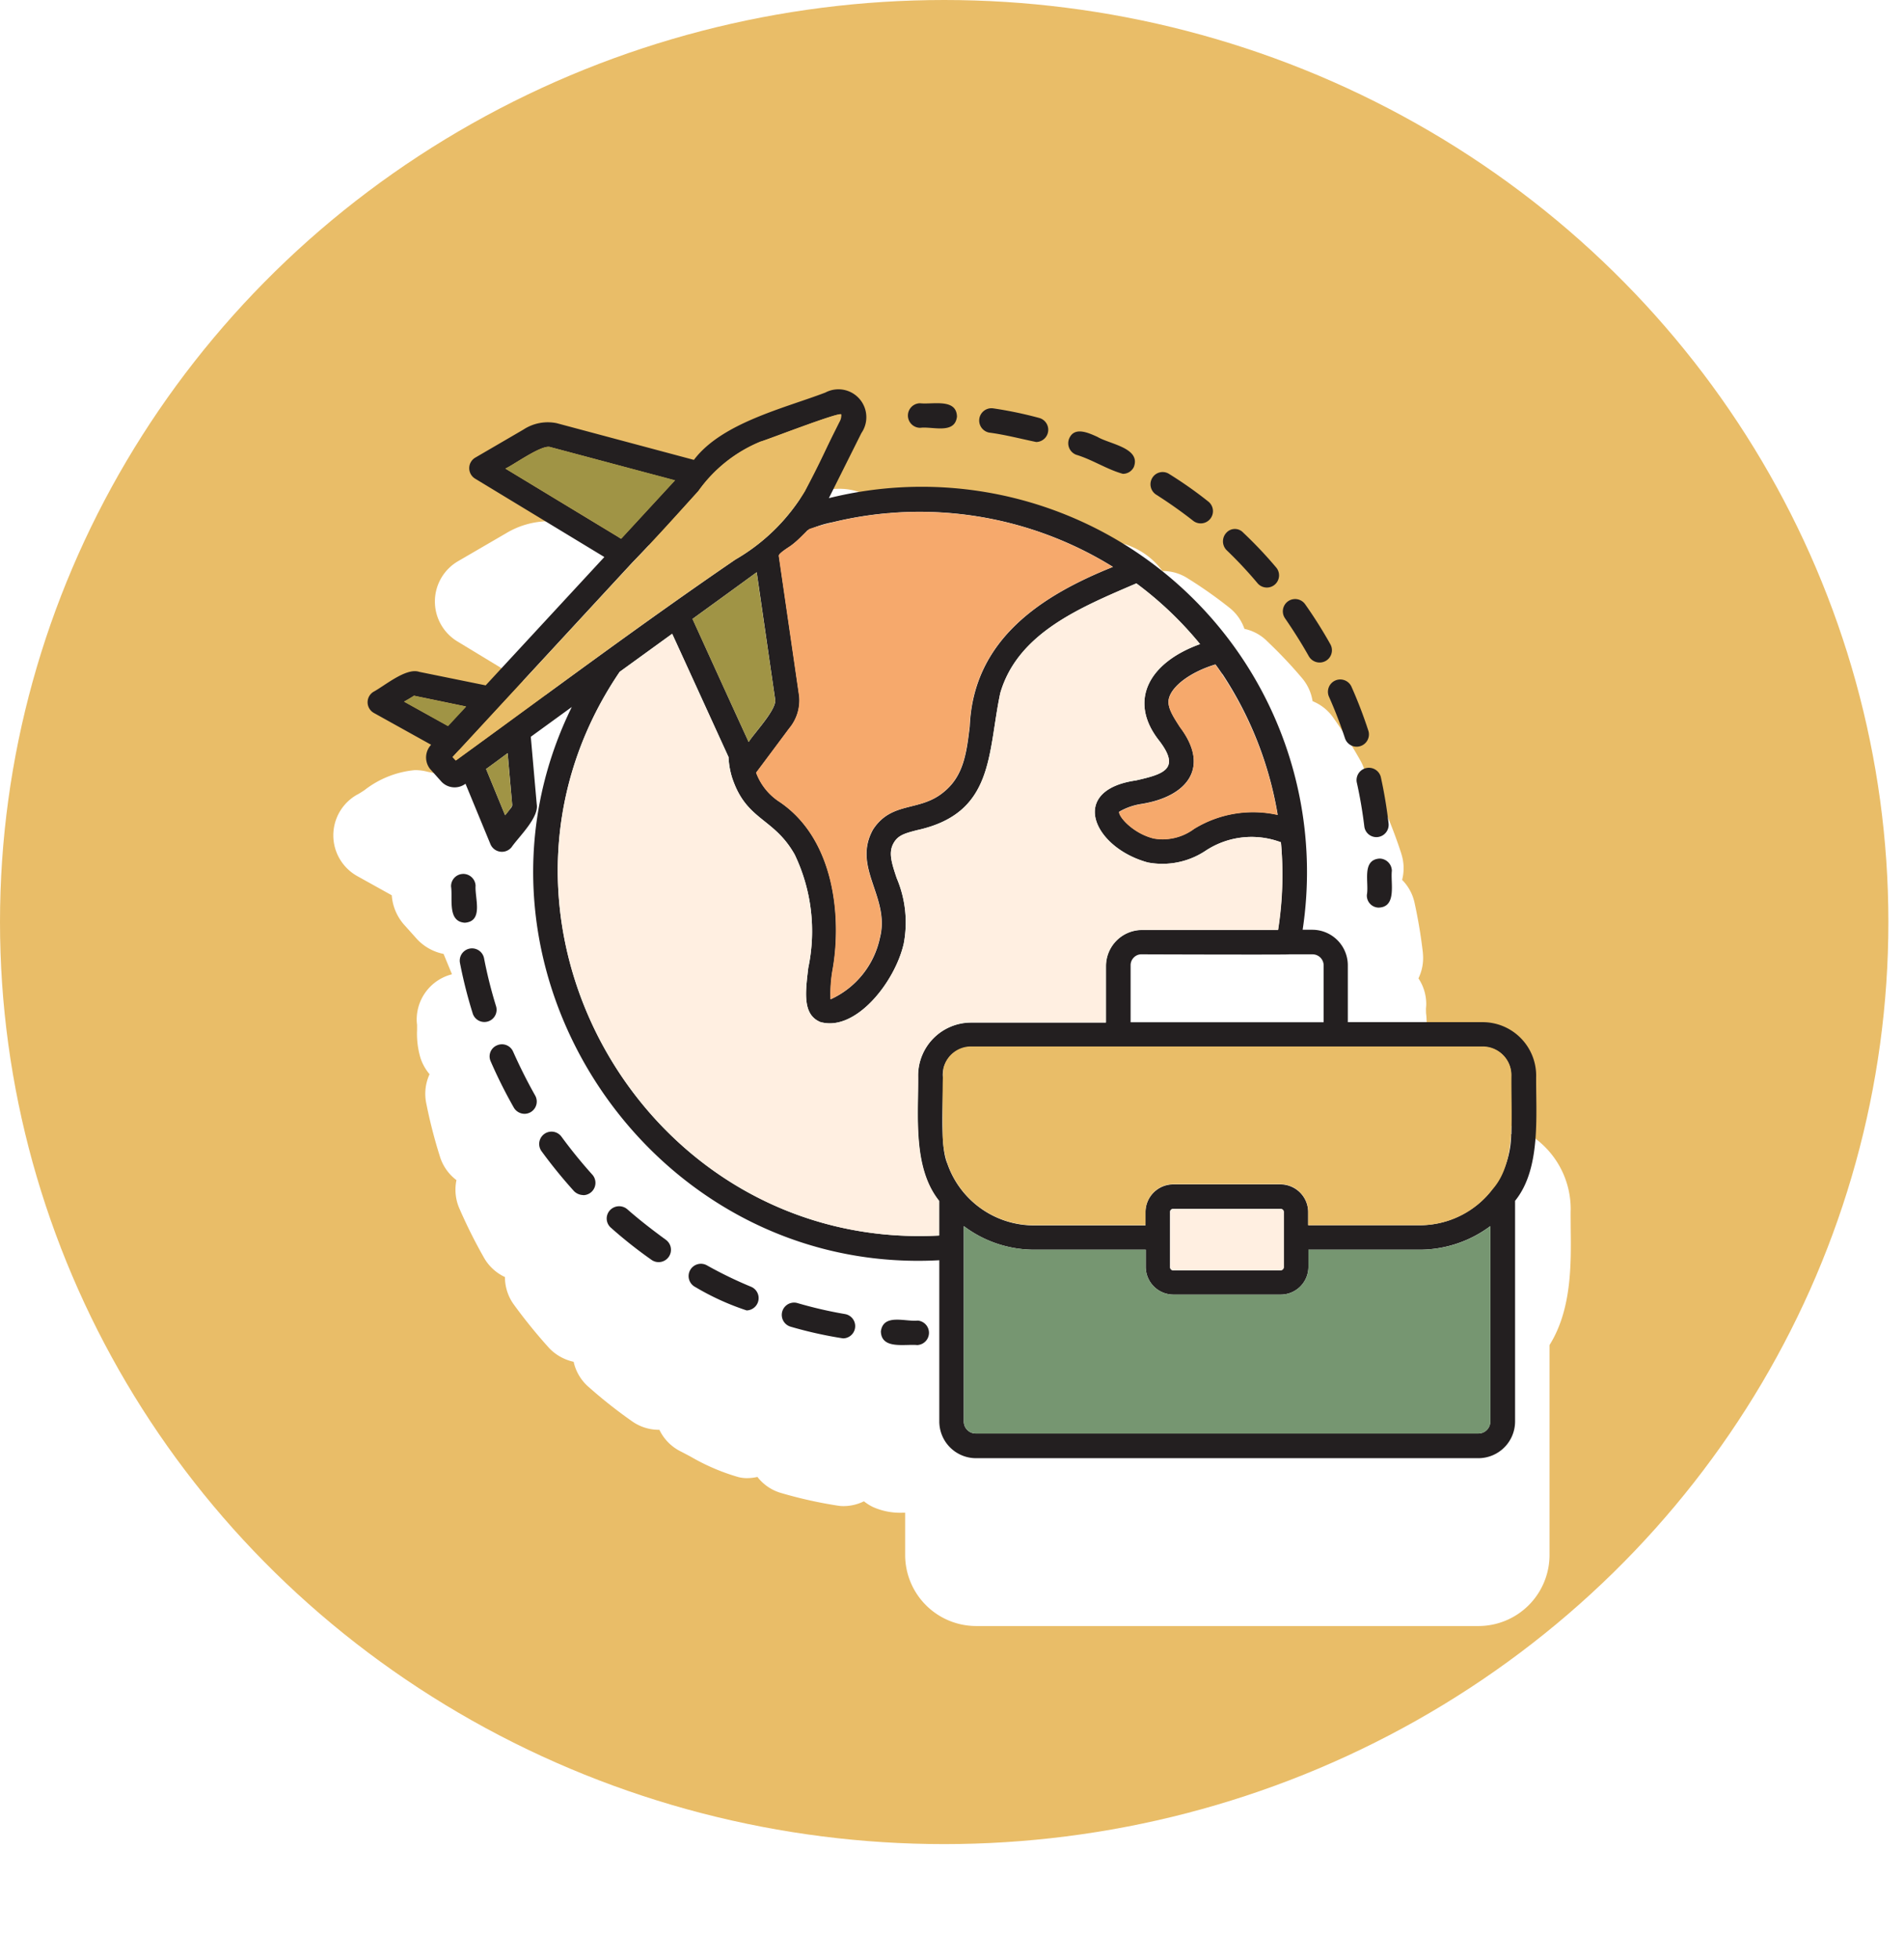 <svg xmlns="http://www.w3.org/2000/svg" xmlns:xlink="http://www.w3.org/1999/xlink" width="85.703" height="88.179" viewBox="0 0 85.703 88.179">
  <defs>
    <filter id="Trazado_873040" x="0" y="7" width="85.703" height="81.179" filterUnits="userSpaceOnUse">
      <feOffset dy="6" input="SourceAlpha"/>
      <feGaussianBlur stdDeviation="5" result="blur"/>
      <feFlood flood-opacity="0.341"/>
      <feComposite operator="in" in2="blur"/>
      <feComposite in="SourceGraphic"/>
    </filter>
  </defs>
  <g id="Grupo_1099565" data-name="Grupo 1099565" transform="translate(-639 -745)">
    <ellipse id="Elipse_11500" data-name="Elipse 11500" cx="42.5" cy="41.5" rx="42.5" ry="41.5" transform="translate(639 745)" fill="#e9bd68"/>
    <g id="Grupo_1099037" data-name="Grupo 1099037" transform="translate(654 761)">
      <g id="Grupo_1099042" data-name="Grupo 1099042" transform="translate(0 0)">
        <g transform="matrix(1, 0, 0, 1, -15, -16)" filter="url(#Trazado_873040)">
          <path id="Trazado_873040-2" data-name="Trazado 873040" d="M55.7,33.262c0-.3-.007-.584,0-.846,0-.01,0-.02,0-.03a3.96,3.96,0,0,0-3.939-3.927H47.216V27.449a3.128,3.128,0,0,0-.183-1.052h.056a2.106,2.106,0,0,0,1.5-.646,2.817,2.817,0,0,0,.6-2.15c0-.081-.007-.2,0-.248a1.545,1.545,0,0,0,.009-.163,2.073,2.073,0,0,0-.351-1.155,2.094,2.094,0,0,0,.2-1.128l0-.022a22.4,22.4,0,0,0-.377-2.261,2.078,2.078,0,0,0-.558-1.022,2.094,2.094,0,0,0-.035-1.172l0-.007a21.816,21.816,0,0,0-.822-2.143,2.094,2.094,0,0,0-.753-.892,2.071,2.071,0,0,0-.265-1.153A21.64,21.64,0,0,0,45.012,10.3a2.088,2.088,0,0,0-.93-.741,2.1,2.1,0,0,0-.474-1.038,20.36,20.36,0,0,0-1.543-1.633,2.037,2.037,0,0,0-1.05-.583,2.074,2.074,0,0,0-.677-.953A19.879,19.879,0,0,0,38.47,4.036,2.071,2.071,0,0,0,37.336,3.7h-.013A3.328,3.328,0,0,0,35.5,2.454c-.1-.037-.252-.093-.31-.12a1.532,1.532,0,0,0-.167-.088l-.01,0a3.4,3.4,0,0,0-1.408-.37,2.138,2.138,0,0,0-.421.042,2.086,2.086,0,0,0-1.011-.6A19.351,19.351,0,0,0,29.919.848l-.014,0a2.107,2.107,0,0,0-1.168.173A2.177,2.177,0,0,0,28.49.872,2.892,2.892,0,0,0,27.171.6c-.124,0-.242,0-.346.008-.078,0-.152.005-.207.005h-.041A1.565,1.565,0,0,0,26.415.6a2.062,2.062,0,0,0-1.4.538A2.746,2.746,0,0,0,22.755,0,3.174,3.174,0,0,0,21.6.225c-.336.129-.724.262-1.135.4a13.7,13.7,0,0,0-4.717,2.34L10.458,1.554l-.016,0a3.083,3.083,0,0,0-.763-.095A3.775,3.775,0,0,0,7.782,2L5.633,3.25A2.1,2.1,0,0,0,5.606,6.88L9.781,9.412,6.317,13.157l-2.076-.422a2.183,2.183,0,0,0-.566-.073,4.329,4.329,0,0,0-2.267.9c-.117.077-.263.172-.325.2l-.013.007a2.1,2.1,0,0,0,.021,3.668l1.543.858A2.239,2.239,0,0,0,3.2,19.631l.522.583a2.223,2.223,0,0,0,1.244.72l.379.917a2.1,2.1,0,0,0-1.587,2.1,1.525,1.525,0,0,0,.015.169c0,.044,0,.163,0,.242a3.829,3.829,0,0,0,.156,1.263,2.2,2.2,0,0,0,.407.724,2.109,2.109,0,0,0-.155,1.28A22.58,22.58,0,0,0,4.8,30.048a2.1,2.1,0,0,0,.746,1.067,2.107,2.107,0,0,0,.131,1.275,23.324,23.324,0,0,0,1.114,2.228l.011.019a2.115,2.115,0,0,0,.927.841,2.1,2.1,0,0,0,.4,1.238,23.834,23.834,0,0,0,1.566,1.932q.029.033.06.064a2.158,2.158,0,0,0,1.066.58,2.087,2.087,0,0,0,.664,1.124,21.934,21.934,0,0,0,1.959,1.549,2.09,2.09,0,0,0,1.205.388h.031a2.11,2.11,0,0,0,.852.916l.074.04c.158.08.318.166.488.256a9.5,9.5,0,0,0,2.142.916,1.548,1.548,0,0,0,.353.047h.037a2.1,2.1,0,0,0,.467-.054,2.067,2.067,0,0,0,1.086.729,19.659,19.659,0,0,0,2.56.568,1.552,1.552,0,0,0,.219.016,2.091,2.091,0,0,0,.93-.216,2.1,2.1,0,0,0,.41.259,3.015,3.015,0,0,0,1.324.255h.121v1.9a3.2,3.2,0,0,0,3.2,3.2H51.547a3.2,3.2,0,0,0,3.2-3.2V38.539c1-1.6.974-3.624.953-5.277M25.194,4.4l-.149.01.045-.09c.034.028.069.054.1.08" transform="translate(15 16)" fill="#fff"/>
        </g>
        <path id="Trazado_873041" data-name="Trazado 873041" d="M51.96,226.258a.552.552,0,0,0-.536.567c.083.547-.175,1.578.619,1.629.856-.062.443-1.114.485-1.671a.557.557,0,0,0-.567-.526" transform="translate(-46.121 -202.924)" fill="#231f20"/>
        <path id="Trazado_873042" data-name="Trazado 873042" d="M196.174,414.439a18.58,18.58,0,0,0,2.362.526.551.551,0,0,0,.093-1.093,19.012,19.012,0,0,1-2.145-.495.553.553,0,0,0-.309,1.062Z" transform="translate(-175.587 -370.727)" fill="#231f20"/>
        <path id="Trazado_873043" data-name="Trazado 873043" d="M56.309,259.256a.552.552,0,0,0-1.083.217,21.086,21.086,0,0,0,.567,2.248.55.55,0,1,0,1.052-.32,20.372,20.372,0,0,1-.536-2.145" transform="translate(-49.521 -232.127)" fill="#231f20"/>
        <path id="Trazado_873044" data-name="Trazado 873044" d="M68.311,301.381a21.8,21.8,0,0,0,1.042,2.083.563.563,0,0,0,.485.278.552.552,0,0,0,.474-.825c-.361-.639-.691-1.3-.99-1.97a.548.548,0,0,0-.722-.289A.537.537,0,0,0,68.311,301.381Z" transform="translate(-61.224 -269.611)" fill="#231f20"/>
        <path id="Trazado_873045" data-name="Trazado 873045" d="M120.279,371.4a.565.565,0,0,0-.784.052.547.547,0,0,0,.052.784,20.4,20.4,0,0,0,1.825,1.444.555.555,0,0,0,.639-.908C121.414,372.335,120.826,371.881,120.279,371.4Z" transform="translate(-107.045 -332.975)" fill="#231f20"/>
        <path id="Trazado_873046" data-name="Trazado 873046" d="M158.071,397.531a18.421,18.421,0,0,1-1.98-.959.554.554,0,1,0-.536.969,11.631,11.631,0,0,0,2.31,1.052A.554.554,0,0,0,158.071,397.531Z" transform="translate(-139.257 -355.613)" fill="#231f20"/>
        <path id="Trazado_873047" data-name="Trazado 873047" d="M91.843,341.619a.555.555,0,0,0,.413-.918,21.939,21.939,0,0,1-1.392-1.712.554.554,0,0,0-.9.65,22.371,22.371,0,0,0,1.464,1.8.6.6,0,0,0,.413.175" transform="translate(-80.589 -303.826)" fill="#231f20"/>
        <path id="Trazado_873048" data-name="Trazado 873048" d="M240.687,421.907a.552.552,0,0,0,0-1.1c-.557.062-1.547-.33-1.66.485.021.835,1.1.557,1.66.619" transform="translate(-214.377 -377.37)" fill="#231f20"/>
        <path id="Trazado_873049" data-name="Trazado 873049" d="M451.642,221.768c.835-.021.536-1.1.6-1.66a.559.559,0,0,0-.557-.547c-.815.062-.464,1.083-.567,1.629a.54.54,0,0,0,.526.578" transform="translate(-404.592 -196.918)" fill="#231f20"/>
        <path id="Trazado_873050" data-name="Trazado 873050" d="M434.932,144.053a.553.553,0,0,0,1.052-.34,20.256,20.256,0,0,0-.763-1.99.554.554,0,1,0-1.011.454,19.6,19.6,0,0,1,.722,1.877" transform="translate(-389.388 -126.814)" fill="#231f20"/>
        <path id="Trazado_873051" data-name="Trazado 873051" d="M446.951,182.418a.547.547,0,0,0,.608.485.554.554,0,0,0,.485-.608,20.809,20.809,0,0,0-.351-2.1.555.555,0,0,0-1.083.237C446.755,181.077,446.869,181.747,446.951,182.418Z" transform="translate(-400.541 -161.229)" fill="#231f20"/>
        <path id="Trazado_873052" data-name="Trazado 873052" d="M388.493,75.881a.564.564,0,0,0,.01.784,18.685,18.685,0,0,1,1.382,1.475.549.549,0,1,0,.835-.712,18.833,18.833,0,0,0-1.464-1.547.513.513,0,0,0-.763,0" transform="translate(-348.291 -67.903)" fill="#231f20"/>
        <path id="Trazado_873053" data-name="Trazado 873053" d="M356.784,51.118a.553.553,0,0,0,.175.763c.567.361,1.124.753,1.65,1.165a.551.551,0,1,0,.681-.866,18.312,18.312,0,0,0-1.743-1.227A.542.542,0,0,0,356.784,51.118Z" transform="translate(-319.913 -45.615)" fill="#231f20"/>
        <path id="Trazado_873054" data-name="Trazado 873054" d="M416.555,108.32a20.392,20.392,0,0,0-1.134-1.8.552.552,0,0,0-.908.629c.382.557.743,1.124,1.073,1.712a.562.562,0,0,0,.485.278A.552.552,0,0,0,416.555,108.32Z" transform="translate(-371.671 -95.32)" fill="#231f20"/>
        <path id="Trazado_873055" data-name="Trazado 873055" d="M282.41,23.015a.553.553,0,0,0-.165,1.093c.712.093,1.413.278,2.114.423a.551.551,0,0,0,.134-1.083A17.774,17.774,0,0,0,282.41,23.015Z" transform="translate(-252.717 -20.637)" fill="#231f20"/>
        <path id="Trazado_873056" data-name="Trazado 873056" d="M322.107,33.386c-.413-.186-1.042-.474-1.268.1a.554.554,0,0,0,.33.712c.722.217,1.382.66,2.094.856a.544.544,0,0,0,.495-.309c.33-.866-1.124-1.031-1.65-1.361" transform="translate(-287.721 -29.728)" fill="#231f20"/>
        <path id="Trazado_873057" data-name="Trazado 873057" d="M251.541,21.931c.547-.072,1.557.309,1.65-.505-.021-.835-1.1-.536-1.66-.6A.552.552,0,0,0,251.541,21.931Z" transform="translate(-225.116 -18.676)" fill="#231f20"/>
        <path id="Trazado_873058" data-name="Trazado 873058" d="M65.206,43.459H59.121V40.9a1.6,1.6,0,0,0-1.6-1.6h-.433A17.341,17.341,0,0,0,35.762,19.874l1.464-2.929a1.256,1.256,0,0,0-1.619-1.825c-1.825.7-4.661,1.361-5.92,3.032L23.511,16.5a2,2,0,0,0-1.5.289L19.85,18.048a.551.551,0,0,0-.01.949l5.816,3.527L20.314,28.3l-2.991-.608c-.588-.2-1.557.629-2.063.9a.551.551,0,0,0,.021.949l2.578,1.433a.833.833,0,0,0-.052,1.083l.526.588a.816.816,0,0,0,1.073.083l1.124,2.723a.56.56,0,0,0,.949.134c.32-.464,1.238-1.33,1.134-1.929l-.268-3.042,1.846-1.341C18.447,40.974,27.7,54.886,40.733,54.174v7.26a1.655,1.655,0,0,0,1.65,1.65H65a1.655,1.655,0,0,0,1.65-1.65V51.5c1.186-1.464.928-3.888.949-5.651A2.408,2.408,0,0,0,65.206,43.459Zm-8.735-3.053h1.062a.5.5,0,0,1,.5.5v2.558H49.344V40.9a.491.491,0,0,1,.144-.351.474.474,0,0,1,.351-.144C49.86,40.407,56.45,40.427,56.471,40.407ZM53.48,27.794a16.386,16.386,0,0,1,2.485,6.332,5.07,5.07,0,0,0-3.764.629,2.364,2.364,0,0,1-1.815.433c-.928-.227-1.588-.98-1.557-1.2a2.828,2.828,0,0,1,1-.351c2.063-.33,3.114-1.64,1.733-3.465-.289-.454-.578-.877-.5-1.258.124-.588,1-1.227,2.1-1.557.113.144.206.289.309.433M35.938,20.957A16.518,16.518,0,0,1,48.55,22.968c-3.135,1.258-6.281,3.218-6.446,7.178-.144,1.207-.278,2.238-1.176,2.96-1.083.9-2.331.392-3.176,1.681-.959,1.722.784,3.042.309,4.878a3.929,3.929,0,0,1-2.217,2.764,6.192,6.192,0,0,1,.083-1.289c.413-2.248.165-5.868-2.372-7.59a2.662,2.662,0,0,1-1.062-1.32c.3-.4,1.176-1.568,1.485-1.99a1.967,1.967,0,0,0,.454-1.444l-.918-6.322c-.021-.113.464-.4.547-.464a5.071,5.071,0,0,0,.732-.681A4.659,4.659,0,0,1,35.938,20.957Zm-3.785,9.89c-.6-1.3-1.949-4.27-2.527-5.538.712-.516,2.176-1.578,2.888-2.1.155,1.052.691,4.775.835,5.755.031.464-.959,1.5-1.2,1.887M21.2,18.543c.371-.165,1.64-1.093,2.021-.969l5.61,1.5L26.409,21.7ZM16.642,29.032c.072-.041.413-.237.443-.268l2.341.485c-.155.165-.67.722-.815.877Zm4.775,4.826-.227.289-.856-2.083c.206-.144.773-.567.969-.712l.206,2.341a.294.294,0,0,1-.093.165m-2.4-2.207c-.021.01-.031.021-.052.031l-.144-.155s.3-.33.309-.33c1.155-1.248,6.507-7.044,7.786-8.426,1.021-1.052,1.99-2.135,2.97-3.218a6.434,6.434,0,0,1,2.805-2.228c.113-.01,3.609-1.372,3.62-1.217a33.547,33.547,0,0,1-1.629,3.455,8.749,8.749,0,0,1-3.125,3.073C27.306,25.546,23.17,28.629,19.014,31.651ZM40.733,53.061c-13.3.712-21.884-14.335-14.386-25.37l2.362-1.712c.423.918,2.083,4.558,2.537,5.548a3.64,3.64,0,0,0,.155.908c.639,1.97,1.877,1.794,2.826,3.486a7.988,7.988,0,0,1,.608,5.095c-.134,1.124-.258,2.094.536,2.434,1.578.464,3.372-1.784,3.764-3.537a5.1,5.1,0,0,0-.32-2.939c-.258-.763-.371-1.186-.124-1.6.2-.33.485-.413,1.042-.557,3.486-.763,3.166-3.434,3.744-6.167.794-2.733,3.671-3.878,6.126-4.94a15.994,15.994,0,0,1,2.867,2.733c-2.32.835-3.249,2.568-1.836,4.352.969,1.268.206,1.5-1.052,1.784-3.063.443-1.918,3.022.536,3.692a3.507,3.507,0,0,0,2.6-.526,3.752,3.752,0,0,1,3.393-.382,16.336,16.336,0,0,1-.134,3.95H49.829a1.631,1.631,0,0,0-1.6,1.609V43.48H42.146a2.392,2.392,0,0,0-2.372,2.372c.021,1.8-.258,4.156.949,5.662v1.547Zm24.8,8.364a.535.535,0,0,1-.536.547H42.373a.535.535,0,0,1-.536-.547V52.638A5.255,5.255,0,0,0,44.982,53.7h5.043v.773a1.25,1.25,0,0,0,1.238,1.248H56.11a1.25,1.25,0,0,0,1.238-1.248V53.7H62.39a5.324,5.324,0,0,0,3.145-1.062ZM51.118,54.484V52.009a.133.133,0,0,1,.134-.144H56.1a.139.139,0,0,1,.134.144v2.475a.146.146,0,0,1-.134.144H51.252a.139.139,0,0,1-.134-.144M66.474,48.5a4.127,4.127,0,0,1-4.094,4.1H57.337v-.588A1.252,1.252,0,0,0,56.1,50.761H51.252a1.252,1.252,0,0,0-1.238,1.258v.588H44.972a4.129,4.129,0,0,1-3.878-2.784c-.371-.846-.155-3.063-.206-3.981a1.274,1.274,0,0,1,1.268-1.268H65.216a1.268,1.268,0,0,1,1.268,1.268V48.5Z" transform="translate(-13.453 -13.453)" fill="#231f20"/>
        <path id="Trazado_873059" data-name="Trazado 873059" d="M298.926,379.961v8.787a.535.535,0,0,1-.536.547H275.763a.535.535,0,0,1-.536-.547v-8.787a5.255,5.255,0,0,0,3.145,1.062h5.043v.773a1.25,1.25,0,0,0,1.238,1.248H289.5a1.25,1.25,0,0,0,1.237-1.248v-.773h5.043A5.255,5.255,0,0,0,298.926,379.961Z" transform="translate(-246.843 -340.776)" fill="#769671"/>
        <path id="Trazado_873060" data-name="Trazado 873060" d="M291.568,302.84c-.041,1.557.3,3.878-.835,5.146a4.1,4.1,0,0,1-3.259,1.619h-5.043v-.588a1.252,1.252,0,0,0-1.238-1.258h-4.847a1.252,1.252,0,0,0-1.238,1.258v.588h-5.043a4.1,4.1,0,0,1-3.259-1.629,4.017,4.017,0,0,1-.825-2.475c.01-.227-.041-2.888.052-3.032a1.275,1.275,0,0,1,1.207-.908H290.3A1.283,1.283,0,0,1,291.568,302.84Z" transform="translate(-238.547 -270.462)" fill="#e9bd68"/>
        <path id="Trazado_873061" data-name="Trazado 873061" d="M33.722,148.956c-.155.165-.67.722-.815.877l-1.98-1.1c.072-.041.413-.237.443-.268Z" transform="translate(-27.738 -133.15)" fill="#a09445"/>
        <path id="Trazado_873062" data-name="Trazado 873062" d="M67.9,175.912a1.99,1.99,0,0,1-.32.443l-.856-2.083c.206-.144.773-.567.969-.712Z" transform="translate(-59.846 -155.662)" fill="#a09445"/>
        <path id="Trazado_873063" data-name="Trazado 873063" d="M160.55,100.305c.041.464-.959,1.506-1.2,1.9-.6-1.3-1.949-4.27-2.527-5.538.712-.516,2.176-1.578,2.888-2.1.155,1.042.691,4.765.835,5.744" transform="translate(-140.654 -84.809)" fill="#a09445"/>
        <path id="Trazado_873064" data-name="Trazado 873064" d="M82.769,41.358l-2.424,2.63-5.218-3.156c.371-.165,1.64-1.093,2.021-.969Z" transform="translate(-67.379 -35.741)" fill="#a09445"/>
        <path id="Trazado_873065" data-name="Trazado 873065" d="M370.442,372.605v2.475a.146.146,0,0,1-.134.144h-4.847a.139.139,0,0,1-.134-.144v-2.475a.133.133,0,0,1,.134-.144h4.847a.139.139,0,0,1,.134.144" transform="translate(-327.652 -334.05)" fill="#ffefe1"/>
        <path id="Trazado_873066" data-name="Trazado 873066" d="M69.535,25.995l-1.557,3.114a8.749,8.749,0,0,1-3.125,3.073c-4.27,2.908-8.4,6.012-12.582,9.044l-.144-.155s.3-.33.309-.33c1.155-1.248,6.507-7.044,7.786-8.426,1.021-1.052,1.99-2.135,2.97-3.218A6.434,6.434,0,0,1,66,26.871c.113-.01,3.609-1.372,3.62-1.217A.589.589,0,0,1,69.535,25.995Z" transform="translate(-46.751 -22.998)" fill="#e9bd68"/>
        <path id="Trazado_873067" data-name="Trazado 873067" d="M350.154,141.726a5.07,5.07,0,0,0-3.764.629,2.364,2.364,0,0,1-1.815.433c-.928-.227-1.588-.98-1.557-1.2a2.828,2.828,0,0,1,1-.351c2.063-.33,3.115-1.64,1.733-3.465-.289-.454-.578-.877-.5-1.258.124-.588,1-1.227,2.1-1.557a16.256,16.256,0,0,1,2.795,6.765" transform="translate(-307.642 -121.043)" fill="#f6a96c"/>
        <path id="Trazado_873068" data-name="Trazado 873068" d="M200.584,70.73c-3.135,1.258-6.281,3.218-6.446,7.178-.144,1.207-.278,2.238-1.176,2.96-1.083.9-2.331.392-3.176,1.681-.959,1.722.784,3.042.309,4.878a3.929,3.929,0,0,1-2.217,2.764,6.192,6.192,0,0,1,.083-1.289c.413-2.248.165-5.868-2.372-7.59a2.662,2.662,0,0,1-1.062-1.32c.3-.4,1.176-1.578,1.485-1.99a1.967,1.967,0,0,0,.454-1.444l-.918-6.322c-.021-.113.464-.4.547-.464.309-.217.547-.516.835-.753A16.512,16.512,0,0,1,200.584,70.73Z" transform="translate(-165.497 -61.215)" fill="#f6a96c"/>
        <path id="Trazado_873069" data-name="Trazado 873069" d="M130.424,115.054h-6.146a1.631,1.631,0,0,0-1.6,1.609v2.558h-6.085a2.392,2.392,0,0,0-2.372,2.372c.021,1.8-.258,4.156.949,5.662v1.557c-13.3.712-21.884-14.335-14.386-25.37l2.362-1.712c.423.918,2.083,4.558,2.537,5.548a3.64,3.64,0,0,0,.155.908c.639,1.97,1.877,1.794,2.826,3.486a7.988,7.988,0,0,1,.608,5.095c-.134,1.124-.258,2.094.536,2.434,1.578.464,3.372-1.784,3.764-3.537a5.1,5.1,0,0,0-.32-2.939c-.258-.763-.371-1.186-.124-1.6.2-.33.485-.413,1.042-.557,3.486-.763,3.166-3.434,3.744-6.167.794-2.733,3.671-3.878,6.126-4.94a15.992,15.992,0,0,1,2.867,2.733c-2.32.835-3.249,2.568-1.836,4.352.969,1.268.206,1.5-1.052,1.784-3.063.443-1.918,3.022.536,3.692a3.507,3.507,0,0,0,2.6-.526,3.752,3.752,0,0,1,3.393-.382A15.759,15.759,0,0,1,130.424,115.054Z" transform="translate(-87.891 -89.204)" fill="#ffefe1"/>
      </g>
    </g>
  </g>
</svg>
